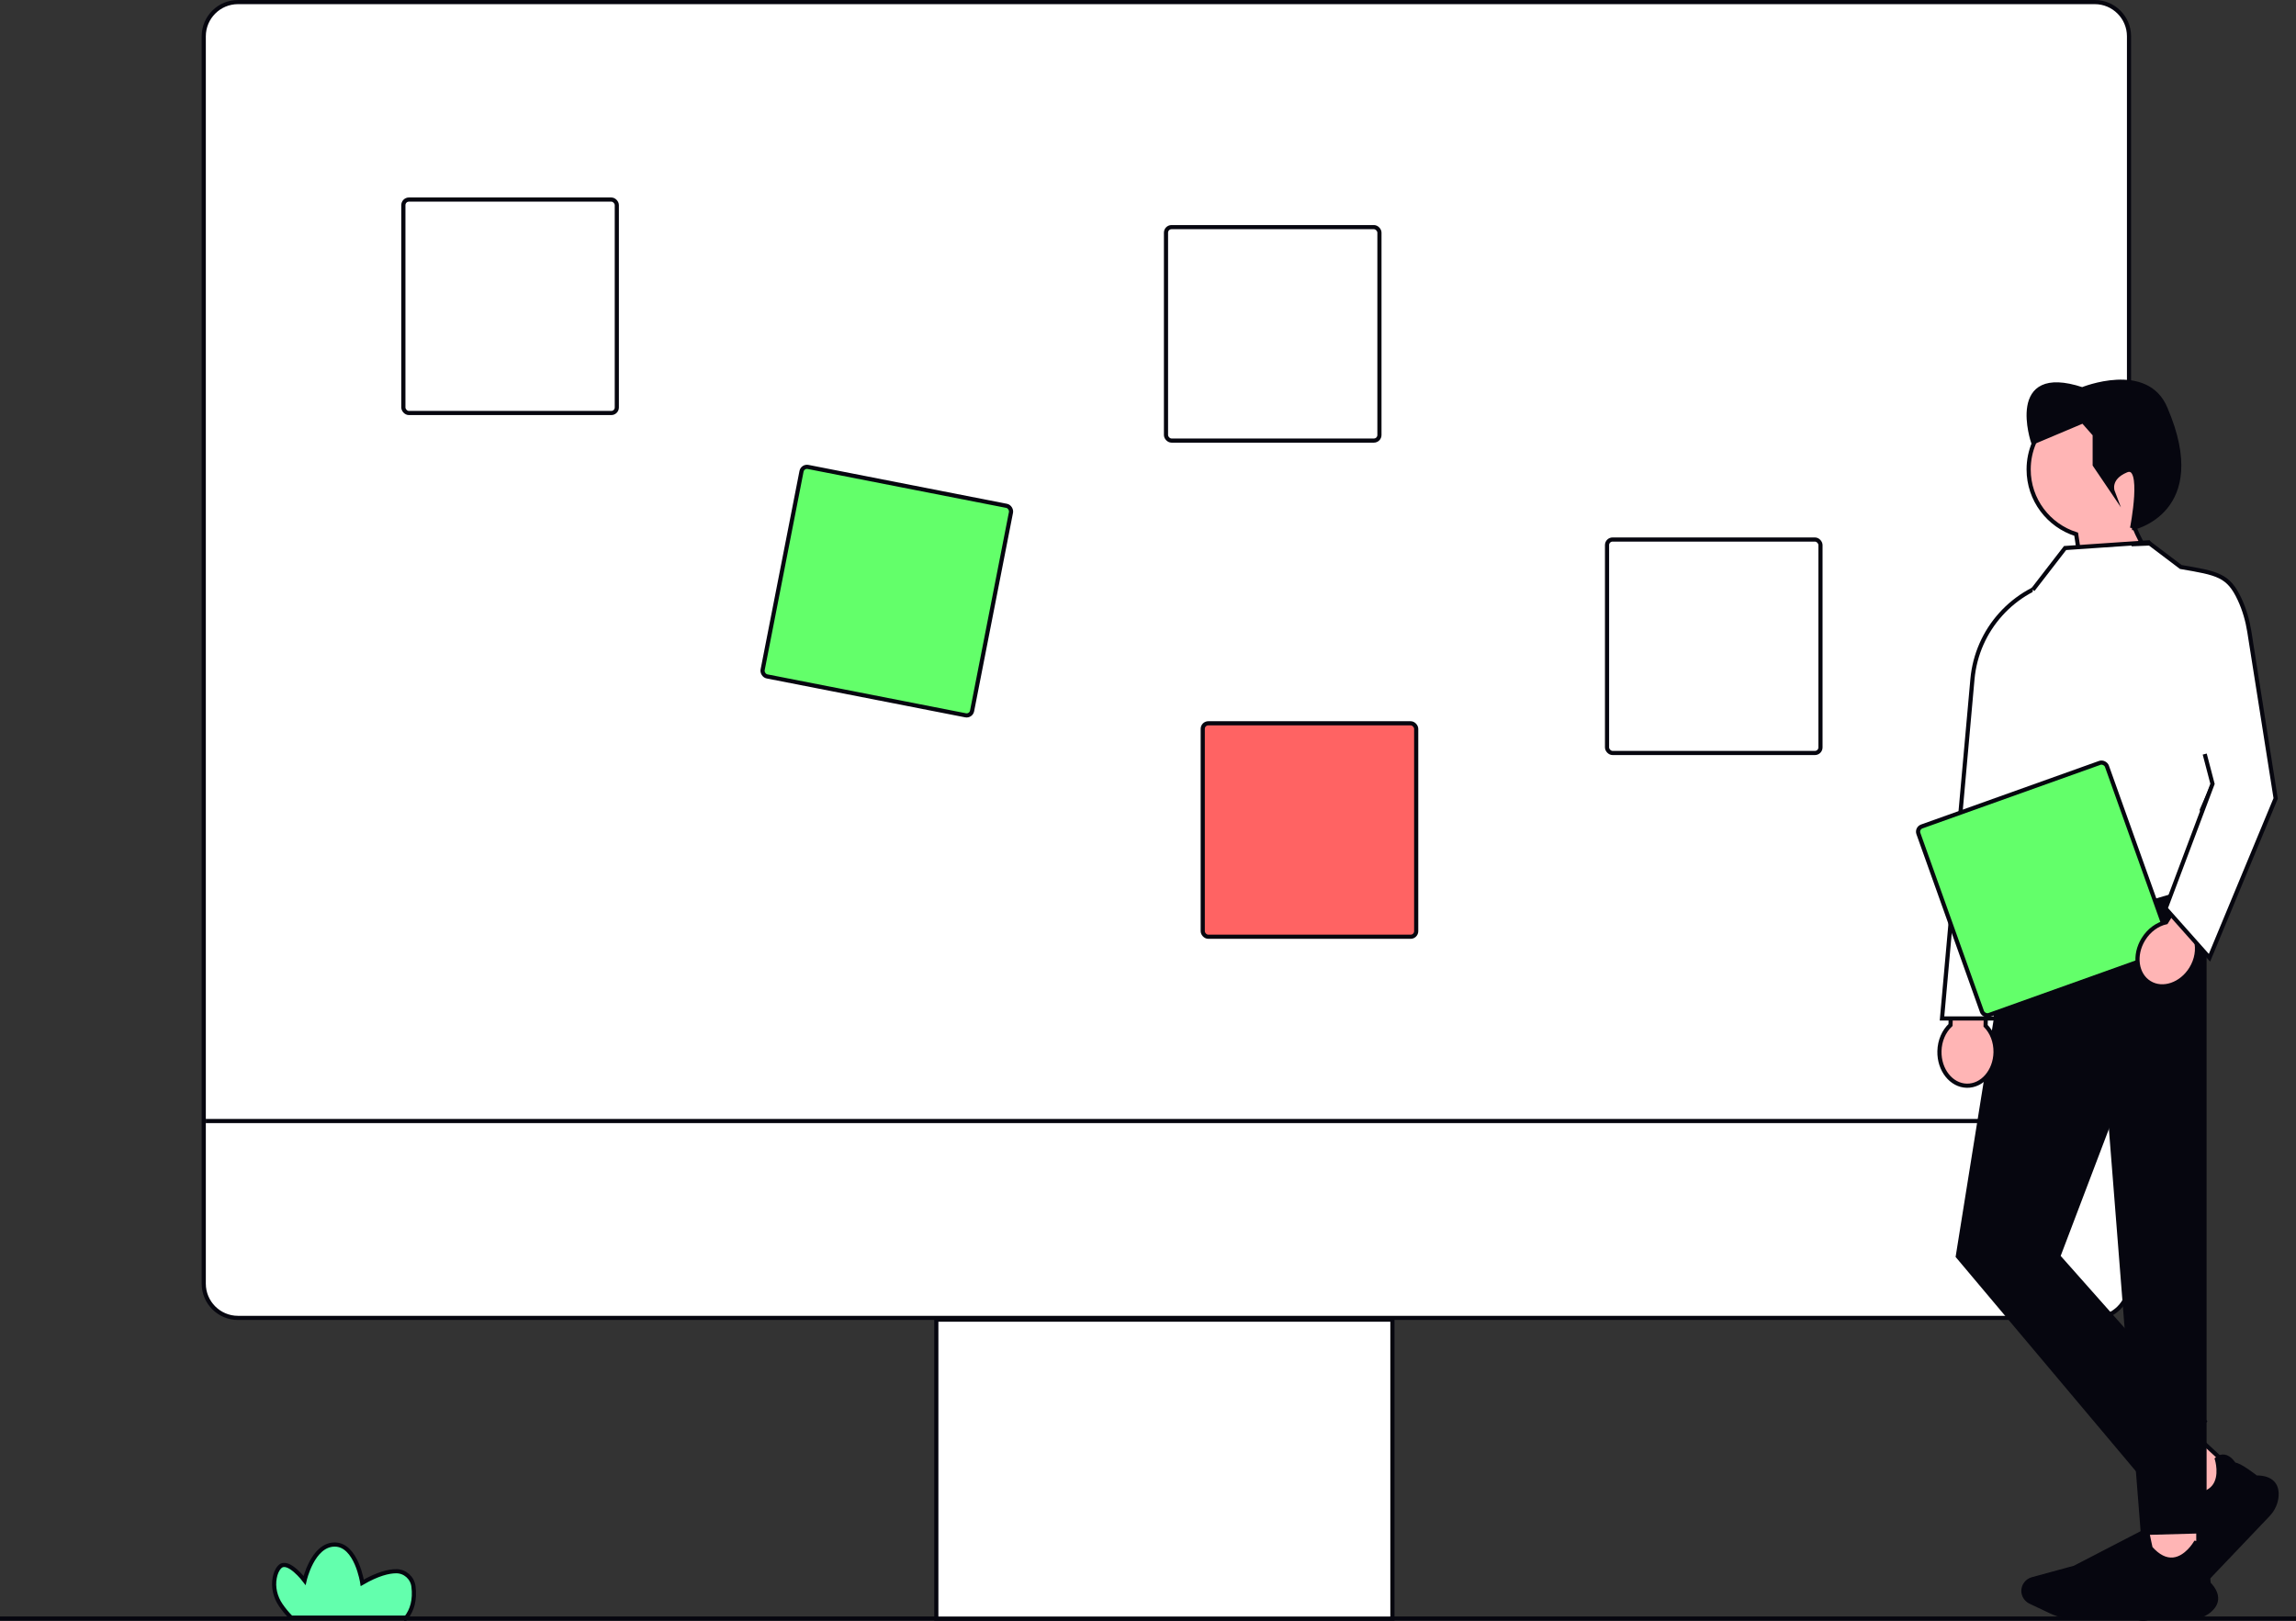<svg xmlns="http://www.w3.org/2000/svg" width="828.563" height="584.942" viewBox="0 0 828.563 584.942" xmlns:xlink="http://www.w3.org/1999/xlink" role="img" artist="Katerina Limpitsouni"><rect x="0" y="0" width="828.563" height="584.942" fill="#333333" stroke="none"/><line y1="584.086" x2="828.563" y2="584.086" fill="none" stroke="#06060f" stroke-miterlimit="10" stroke-width="1.5"/><path d="m755.959,475.585H85.87c-6.806,0-12.342-5.537-12.342-12.342V13.092c0-6.806,5.537-12.342,12.342-12.342h670.09c6.806,0,12.342,5.537,12.342,12.342v450.151c0,6.806-5.537,12.342-12.342,12.342Z" fill="#fff" stroke="#06060f" stroke-miterlimit="10" stroke-width="1.5"/><rect x="337.891" y="476.213" width="164.59" height="107.885" fill="#fff" stroke="#06060f" stroke-miterlimit="10" stroke-width="1.5"/><line x1="74.256" y1="404.539" x2="767.573" y2="404.539" fill="none" stroke="#06060f" stroke-miterlimit="10" stroke-width="1.5"/><path d="m781.058,169.41c0-13.524-10.964-24.488-24.488-24.488s-24.488,10.964-24.488,24.488c0,10.968,7.212,20.251,17.151,23.369l4.734,31.286,24.134-20.111s-5.214-6.641-8.01-14.129c6.608-4.386,10.967-11.89,10.967-20.415Z" fill="#ffb5b5" stroke="#06060f" stroke-miterlimit="10" stroke-width="1.5"/><path d="m769.411,190.571s4.669-23.624-2.079-20.812-4.943,7.565-4.943,7.565h0l-6.467-9.561v-10.966l-4.218-4.78-17.996,7.592s-9.561-28.119,17.715-19.121c0,0,23.339-9.561,30.087,7.03,16,37.373-12.099,43.053-12.099,43.053Z" fill="#06060f" stroke="#06060f" stroke-miterlimit="10" stroke-width="1.5"/><polygon points="808.199 532.721 795.305 546.26 781.563 533.556 794.457 520.017 808.199 532.721" fill="#ffb5b5" stroke="#06060f" stroke-miterlimit="10" stroke-width="1.5"/><path d="m818.499,546.588l-27.409,28.78c-2.343,2.46-5.269,4.403-8.462,5.62l-7.642,2.913c-1.58.602-3.399.253-4.635-.889-1.449-1.339-1.815-3.485-.892-5.218l7.35-13.788,7.844-27.961.085.053c2.134,1.314,5.37,3.286,5.601,3.369,4.062.144,6.969-.878,8.643-3.035,2.919-3.764,1.067-9.772,1.048-9.832l-.015-.046.037-.032c.851-.727,1.747-1.017,2.664-.864,1.946.325,3.339,2.512,3.543,2.848,1.827-.077,7.435,4.315,7.886,4.671,2.753-.007,4.772.645,5.999,1.941,1.073,1.132,1.54,2.74,1.389,4.778-.182,2.452-1.26,4.829-3.036,6.693Z" fill="#06060f" stroke="#06060f" stroke-miterlimit="10" stroke-width="1.5"/><rect x="774.469" y="548.309" width="18.844" height="18.566" fill="#ffb5b5" stroke="#06060f" stroke-miterlimit="10" stroke-width="1.5"/><path d="m790.097,583.764h-40.057c-3.424,0-6.864-.772-9.95-2.234l-7.385-3.497c-1.527-.723-2.513-2.269-2.513-3.938,0-1.957,1.337-3.689,3.252-4.211l15.235-4.153,26.063-13.497.019.097c.487,2.432,1.243,6.106,1.339,6.329,2.673,3.017,5.418,4.407,8.161,4.133,4.783-.478,7.963-5.92,7.995-5.975l.024-.042.049.005c1.12.114,1.949.559,2.463,1.323,1.091,1.621.426,4.118.316,4.494,1.307,1.26,1.893,8.295,1.939,8.862,1.89,1.973,2.787,3.87,2.668,5.638-.104,1.546-.974,2.981-2.586,4.267-1.939,1.547-4.437,2.399-7.032,2.399Z" fill="#06060f" stroke="#06060f" stroke-miterlimit="10" stroke-width="1.5"/><polygon points="795.55 314.479 728.775 314.512 706.517 453.368 773.292 532.733 795.55 512.892 742.779 453.368 795.55 314.479" fill="#06060f" stroke="#06060f" stroke-miterlimit="10" stroke-width="1.5"/><polygon points="756.082 334.948 795.55 314.479 795.55 552.574 773.292 553.185 756.082 334.948" fill="#06060f" stroke="#06060f" stroke-miterlimit="10" stroke-width="1.5"/><path d="m716.548,370.162l.47-21.674-12.655-.275-.47,21.674c-2.361,2.192-3.92,5.598-4.003,9.459-.147,6.756,4.267,12.331,9.858,12.453,5.591.121,10.243-5.257,10.389-12.013.084-3.861-1.326-7.331-3.589-9.623Z" fill="#ffb5b5" stroke="#06060f" stroke-miterlimit="10" stroke-width="1.5"/><path d="m744.288,209.058h-0c-17.641,3.447-30.883,18.136-32.488,36.038l-10.981,122.435h19.269l24.2-158.473Z" fill="#fff" stroke="#06060f" stroke-miterlimit="10" stroke-width="1.5"/><polyline points="726.068 306.607 723.067 341.177 804.529 317.217 794.603 292.231 813.085 249.789 775.356 195.71 745.236 197.763 733.598 212.823" fill="#fff" stroke="#06060f" stroke-miterlimit="10" stroke-width="1.5"/><rect x="701.668" y="284.658" width="72.244" height="72.244" rx="2" ry="2" transform="translate(-64.912 266.897) rotate(-19.658)" fill="#63FF6A" stroke="#06060f" stroke-miterlimit="10" stroke-width="1.5"/><path d="m792.5,339.437l11.362-18.463-10.78-6.634-11.362,18.463c-3.145.698-6.212,2.848-8.236,6.138-3.542,5.755-2.552,12.797,2.211,15.728,4.763,2.931,11.495.642,15.037-5.114,2.024-3.289,2.562-6.996,1.768-10.118Z" fill="#ffb5b5" stroke="#06060f" stroke-miterlimit="10" stroke-width="1.5"/><path d="m769.195,196.394l6.568-.272,11.23,8.487c13.307,2.269,17.166,2.905,21.243,11.695,1.713,3.694,2.849,7.628,3.484,11.65l9.501,60.17-23.88,57.502-15.824-17.798,16.916-44.957-2.81-10.754" fill="#fff" stroke="#06060f" stroke-miterlimit="10" stroke-width="1.5"/><rect x="145.563" y="72.012" width="77.026" height="77.026" rx="2" ry="2" fill="#fff" stroke="#06060f" stroke-miterlimit="10" stroke-width="1.5"/><rect x="579.933" y="194.697" width="77.026" height="77.026" rx="2" ry="2" fill="#fff" stroke="#06060f" stroke-miterlimit="10" stroke-width="1.5"/><rect x="420.774" y="81.96" width="77.026" height="77.026" rx="2" ry="2" fill="#fff" stroke="#06060f" stroke-miterlimit="10" stroke-width="1.5"/><rect x="281.511" y="174.802" width="77.026" height="77.026" rx="2" ry="2" transform="translate(46.978 -57.544) rotate(11.084)" fill="#63FF6A" stroke="#06060f" stroke-miterlimit="10" stroke-width="1.5"/><rect x="434.038" y="261.013" width="77.026" height="77.026" rx="2" ry="2" fill="#ff6363" stroke="#06060f" stroke-miterlimit="10" stroke-width="1.5"/><path d="m146.592,583.75h-41.528c-1.535-1.541-2.768-3.115-3.705-4.473-2.007-2.905-2.879-6.499-2.21-9.962.289-1.476.833-2.905,1.817-3.902,2.958-2.991,8.946,4.906,8.946,4.906,0,0,2.899-12.9,10.828-12.946,7.929-.046,9.988,13.819,9.988,13.819,5.535-3.207,9.49-4.178,12.251-4.191,3.148-.02,5.837,2.367,6.23,5.489.616,4.951-.531,8.585-2.617,11.261Z" fill="#63ffad" stroke="#06060f" stroke-miterlimit="10" stroke-width="1.5"/></svg>